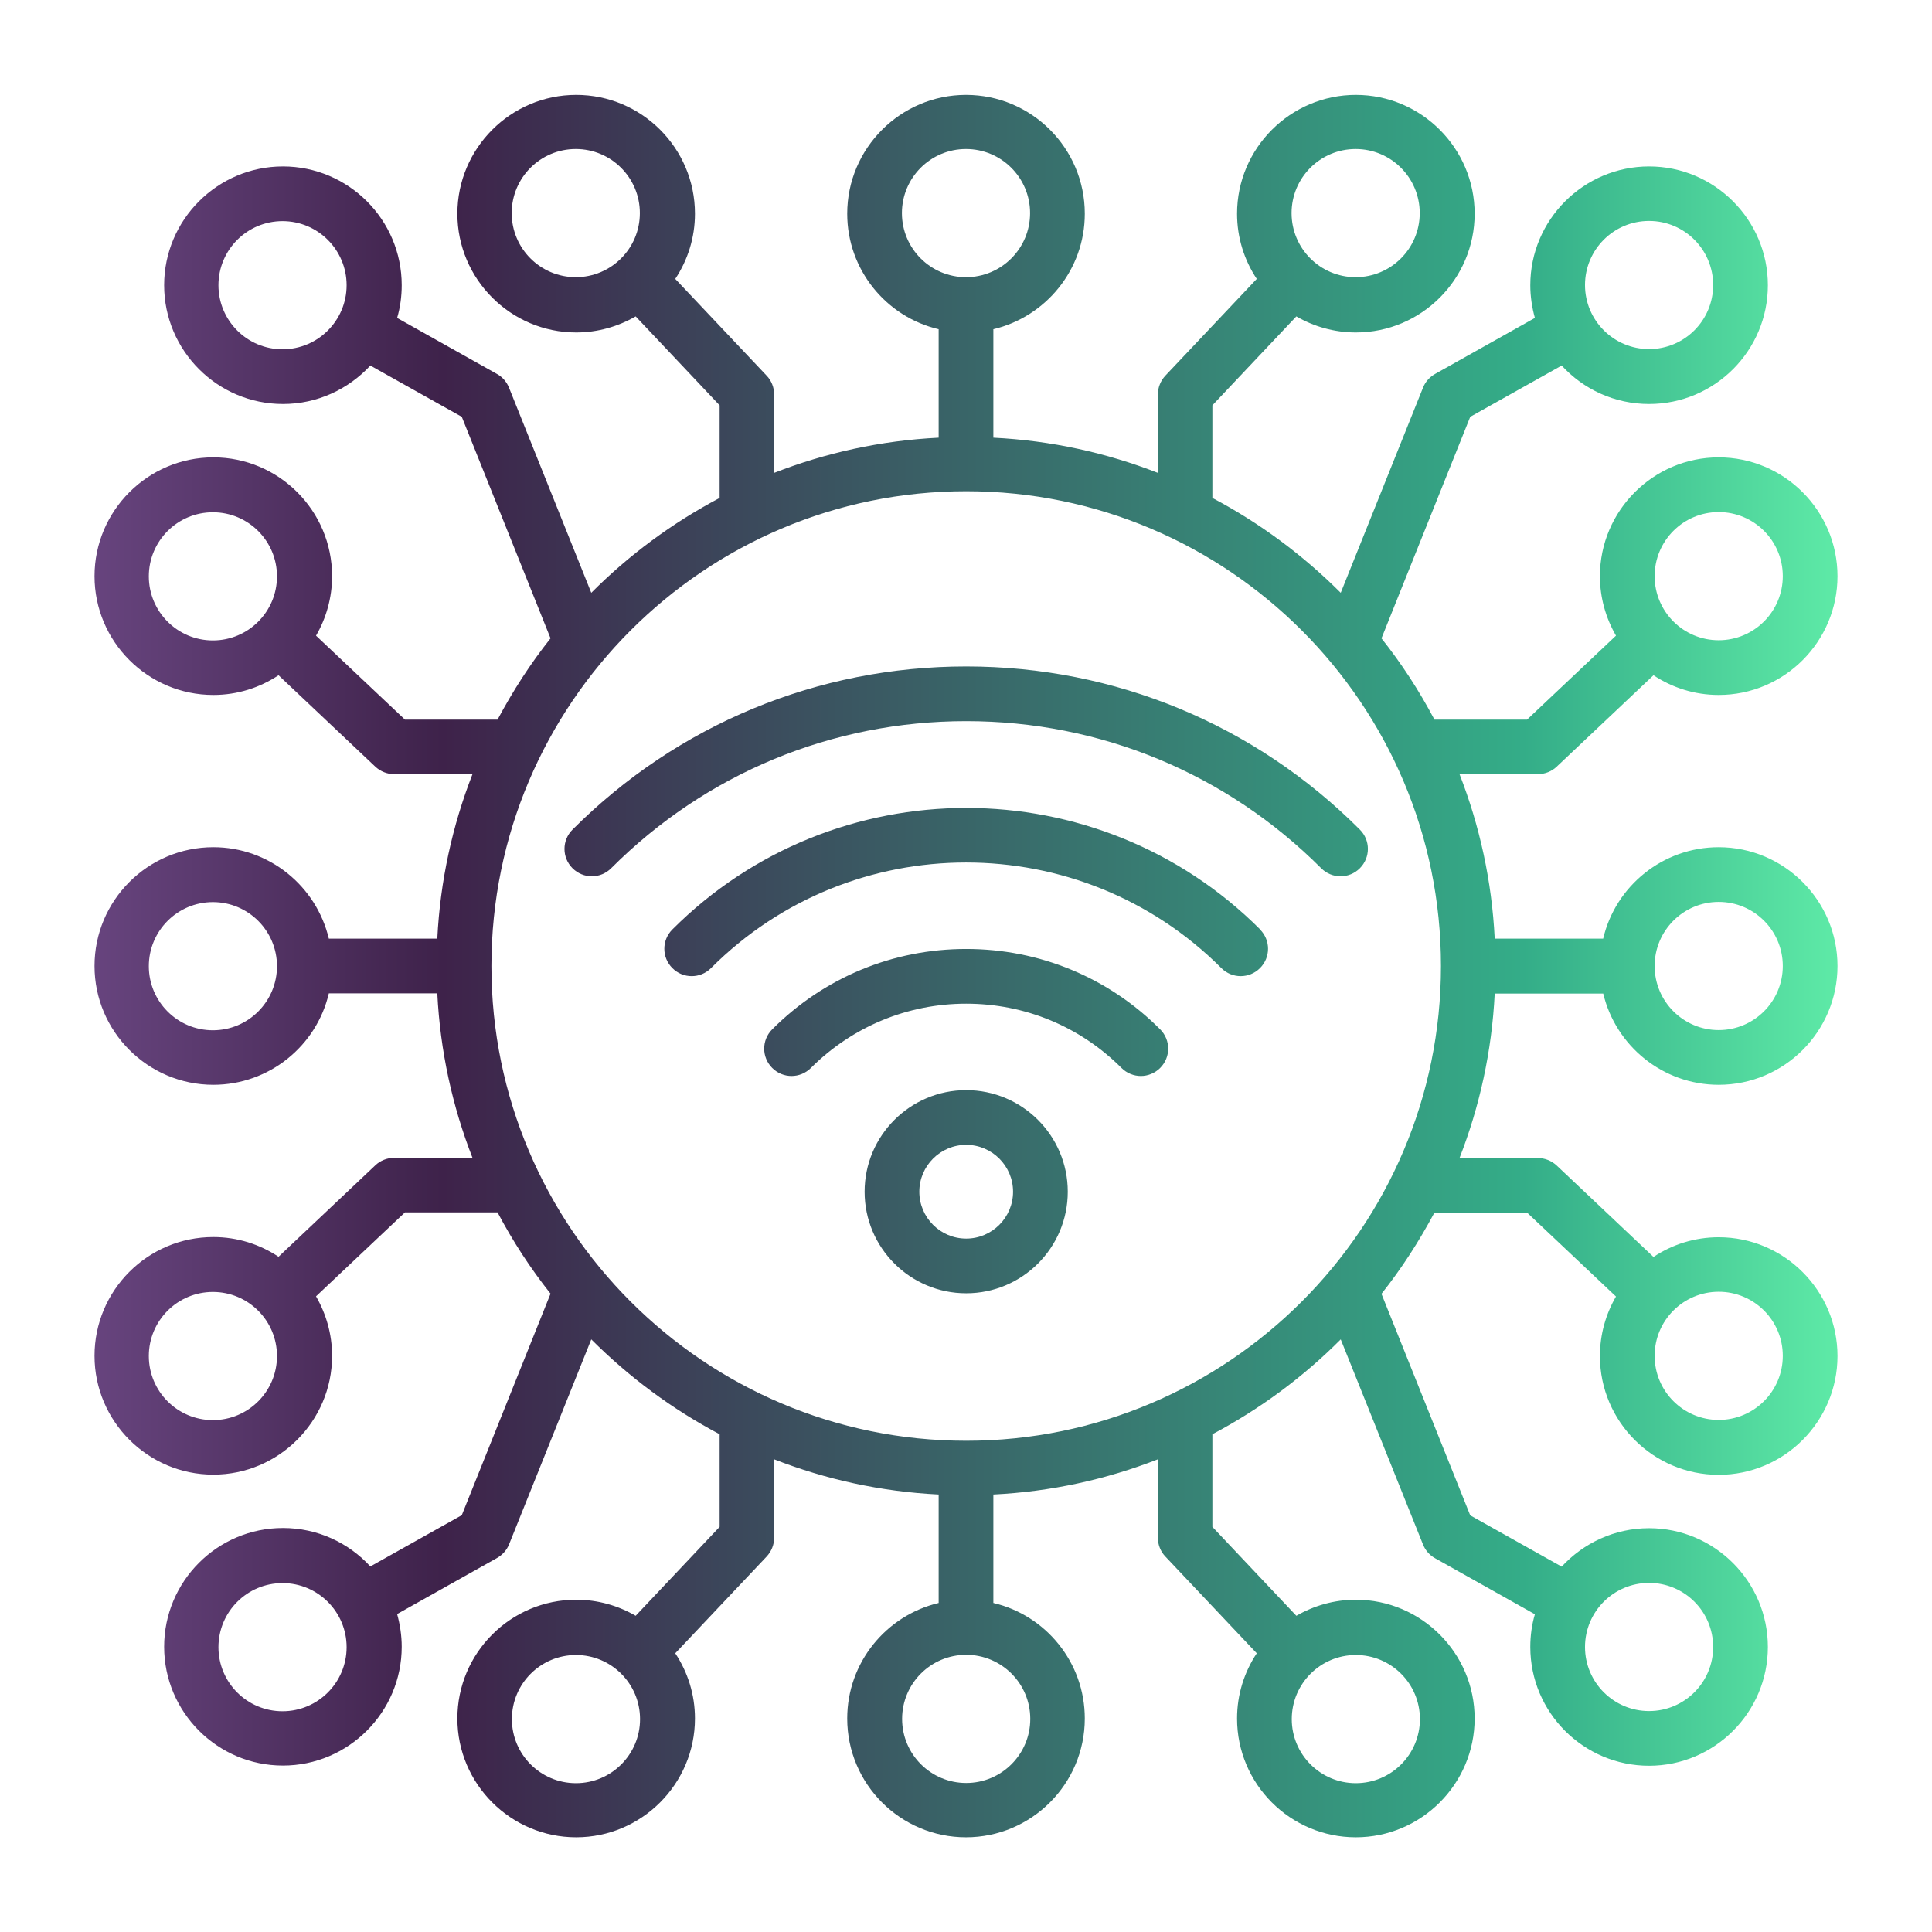 <?xml version="1.0" encoding="UTF-8"?>
<svg id="Layer_1" data-name="Layer 1" xmlns="http://www.w3.org/2000/svg" xmlns:xlink="http://www.w3.org/1999/xlink" viewBox="0 0 101 101">
  <defs>
    <style>
      .cls-1 {
        fill: url(#linear-gradient);
      }
    </style>
    <linearGradient id="linear-gradient" x1="4.93" y1="50.77" x2="96.07" y2="50.77" gradientTransform="translate(0 101.28) scale(1 -1)" gradientUnits="userSpaceOnUse">
      <stop offset="0" stop-color="#67447e"/>
      <stop offset=".2" stop-color="#3e224a"/>
      <stop offset=".82" stop-color="#34ad88"/>
      <stop offset="1" stop-color="#5eeaa7"/>
    </linearGradient>
  </defs>
  <path class="cls-1" d="m83.81,51.93c.65,2.74,3.11,4.78,6.04,4.78,3.43,0,6.21-2.79,6.21-6.21s-2.79-6.21-6.21-6.21c-2.93,0-5.4,2.04-6.04,4.78h-5.67c-.15-3.02-.79-5.91-1.84-8.6h4.1c.36,0,.72-.14.98-.39l5.06-4.78c.98.65,2.15,1.03,3.41,1.03,3.43,0,6.21-2.79,6.21-6.21s-2.79-6.21-6.21-6.21-6.21,2.79-6.21,6.21c0,1.13.31,2.19.84,3.11l-4.65,4.39h-4.84c-.79-1.5-1.72-2.93-2.77-4.25l4.64-11.58,4.78-2.68c1.14,1.24,2.76,2.01,4.57,2.01,3.43,0,6.21-2.79,6.21-6.21s-2.79-6.21-6.21-6.21-6.21,2.79-6.21,6.21c0,.59.09,1.17.24,1.71l-5.22,2.93c-.28.16-.51.41-.63.72l-4.3,10.72c-1.97-1.97-4.23-3.65-6.71-4.96v-4.84l4.39-4.65c.91.53,1.98.84,3.11.84,3.43,0,6.21-2.79,6.21-6.21s-2.79-6.21-6.21-6.21-6.21,2.79-6.21,6.21c0,1.26.38,2.43,1.03,3.41l-4.78,5.06c-.25.27-.39.62-.39.98v4.1c-2.69-1.05-5.58-1.69-8.6-1.84v-5.67c2.74-.65,4.78-3.11,4.78-6.04,0-3.43-2.79-6.21-6.21-6.21s-6.21,2.79-6.21,6.21c0,2.93,2.04,5.4,4.78,6.04v5.67c-3.02.15-5.91.79-8.6,1.84v-4.1c0-.36-.14-.72-.39-.98l-4.78-5.06c.65-.98,1.03-2.15,1.03-3.41,0-3.43-2.79-6.21-6.21-6.21s-6.21,2.79-6.21,6.21,2.79,6.21,6.21,6.21c1.13,0,2.19-.31,3.11-.84l4.39,4.65v4.84c-2.48,1.31-4.75,2.99-6.71,4.96l-4.3-10.72c-.12-.3-.34-.56-.63-.72l-5.22-2.93c.16-.54.24-1.12.24-1.71,0-3.43-2.79-6.21-6.21-6.21s-6.21,2.79-6.21,6.21,2.79,6.21,6.21,6.21c1.81,0,3.43-.78,4.57-2.01l4.78,2.68,4.64,11.58c-1.05,1.32-1.97,2.75-2.77,4.25h-4.84l-4.65-4.39c.53-.91.84-1.98.84-3.11,0-3.43-2.79-6.21-6.21-6.21s-6.21,2.79-6.21,6.21,2.79,6.21,6.21,6.21c1.26,0,2.43-.38,3.41-1.03l5.06,4.78c.27.25.62.39.98.39h4.1c-1.05,2.69-1.69,5.58-1.84,8.6h-5.67c-.65-2.74-3.11-4.78-6.04-4.78-3.43,0-6.21,2.79-6.21,6.21s2.79,6.21,6.21,6.21c2.93,0,5.4-2.04,6.04-4.78h5.67c.15,3.02.79,5.91,1.84,8.6h-4.1c-.36,0-.72.14-.98.39l-5.06,4.78c-.98-.65-2.15-1.03-3.41-1.03-3.43,0-6.21,2.79-6.21,6.21s2.79,6.21,6.21,6.21,6.21-2.79,6.21-6.21c0-1.13-.31-2.19-.84-3.11l4.65-4.39h4.84c.79,1.5,1.72,2.93,2.77,4.25l-4.64,11.58-4.78,2.68c-1.14-1.24-2.76-2.01-4.57-2.01-3.43,0-6.21,2.79-6.21,6.21s2.79,6.21,6.21,6.21,6.21-2.79,6.21-6.21c0-.59-.09-1.17-.24-1.71l5.22-2.93c.28-.16.51-.41.63-.71l4.3-10.72c1.97,1.97,4.23,3.65,6.71,4.96v4.84l-4.39,4.65c-.91-.53-1.98-.84-3.11-.84-3.43,0-6.21,2.79-6.21,6.21s2.79,6.21,6.21,6.21,6.21-2.79,6.21-6.21c0-1.26-.38-2.43-1.03-3.41l4.78-5.06c.25-.27.39-.62.39-.98v-4.1c2.69,1.05,5.58,1.69,8.6,1.84v5.67c-2.74.65-4.78,3.11-4.78,6.04,0,3.43,2.79,6.21,6.21,6.21s6.21-2.79,6.21-6.21c0-2.93-2.04-5.4-4.78-6.04v-5.67c3.02-.15,5.91-.79,8.6-1.84v4.1c0,.36.14.72.39.98l4.78,5.06c-.65.98-1.03,2.15-1.03,3.41,0,3.43,2.79,6.21,6.21,6.21s6.21-2.79,6.21-6.21-2.79-6.21-6.21-6.21c-1.13,0-2.19.31-3.11.84l-4.39-4.65v-4.84c2.48-1.31,4.75-2.99,6.71-4.96l4.3,10.72c.12.3.34.56.63.72l5.22,2.93c-.16.54-.24,1.12-.24,1.71,0,3.43,2.79,6.21,6.21,6.21s6.21-2.79,6.21-6.21-2.79-6.21-6.21-6.21c-1.81,0-3.43.78-4.57,2.01l-4.78-2.68-4.64-11.58c1.05-1.32,1.97-2.75,2.77-4.25h4.84l4.65,4.39c-.53.91-.84,1.98-.84,3.11,0,3.43,2.79,6.21,6.21,6.21s6.21-2.79,6.21-6.21-2.79-6.21-6.21-6.21c-1.26,0-2.43.38-3.41,1.03l-5.06-4.78c-.27-.25-.62-.39-.98-.39h-4.1c1.05-2.69,1.69-5.58,1.84-8.6h5.67Zm6.04-4.78c1.85,0,3.35,1.5,3.35,3.35s-1.5,3.35-3.35,3.35-3.35-1.5-3.35-3.35,1.5-3.35,3.35-3.35Zm0-20.38c1.85,0,3.35,1.5,3.35,3.35s-1.5,3.35-3.35,3.35-3.35-1.5-3.35-3.35,1.5-3.35,3.35-3.35Zm-3.64-15.22c1.85,0,3.35,1.5,3.35,3.35s-1.5,3.35-3.35,3.35-3.35-1.5-3.35-3.35,1.5-3.35,3.35-3.35Zm-15.34-3.76c1.85,0,3.35,1.5,3.35,3.35s-1.5,3.35-3.35,3.35-3.35-1.5-3.35-3.35,1.5-3.35,3.35-3.35Zm-44.12,3.35c0-1.85,1.5-3.35,3.35-3.35s3.35,1.5,3.35,3.35-1.5,3.35-3.35,3.35-3.35-1.5-3.35-3.35Zm-11.98,7.12c-1.85,0-3.35-1.5-3.35-3.35s1.5-3.35,3.35-3.35,3.35,1.5,3.35,3.35-1.5,3.35-3.35,3.35Zm-3.64,15.22c-1.85,0-3.35-1.5-3.35-3.35s1.5-3.35,3.35-3.35,3.35,1.5,3.35,3.35-1.5,3.35-3.35,3.35Zm0,20.38c-1.85,0-3.35-1.5-3.35-3.35s1.5-3.35,3.35-3.35,3.35,1.5,3.35,3.35-1.5,3.35-3.35,3.35Zm0,20.38c-1.85,0-3.35-1.5-3.35-3.35s1.5-3.35,3.35-3.35,3.35,1.5,3.35,3.35-1.5,3.35-3.35,3.35Zm3.64,15.22c-1.85,0-3.35-1.5-3.35-3.35s1.5-3.35,3.35-3.35,3.35,1.5,3.35,3.35-1.5,3.35-3.35,3.35Zm15.34,3.76c-1.85,0-3.35-1.5-3.35-3.35s1.5-3.35,3.35-3.35,3.35,1.5,3.35,3.35c0,1.85-1.5,3.35-3.35,3.35Zm44.12-3.35c0,1.85-1.5,3.35-3.35,3.35s-3.35-1.5-3.35-3.35,1.5-3.35,3.35-3.35,3.35,1.5,3.35,3.35Zm11.98-7.12c1.85,0,3.35,1.5,3.35,3.35s-1.5,3.35-3.35,3.35-3.35-1.5-3.35-3.35,1.5-3.35,3.35-3.35Zm3.64-15.22c1.85,0,3.35,1.5,3.35,3.35s-1.5,3.35-3.35,3.35-3.35-1.5-3.35-3.35,1.5-3.35,3.35-3.35ZM47.15,11.14c0-1.85,1.5-3.35,3.35-3.35s3.35,1.5,3.35,3.35-1.5,3.35-3.35,3.35-3.35-1.5-3.35-3.35Zm6.71,78.72c0,1.85-1.5,3.35-3.35,3.35s-3.35-1.5-3.35-3.35,1.5-3.35,3.35-3.35,3.35,1.5,3.35,3.35Zm-3.35-14.54c-13.69,0-24.82-11.13-24.82-24.82s11.13-24.82,24.82-24.82,24.82,11.13,24.82,24.82-11.13,24.82-24.82,24.82h0Zm20.58-29.93c-.28.28-.64.42-1.01.42s-.73-.14-1.01-.42c-4.96-4.96-11.55-7.69-18.56-7.69s-13.6,2.73-18.56,7.69c-.56.56-1.46.56-2.02,0s-.56-1.46,0-2.02c5.5-5.5,12.81-8.53,20.58-8.53s15.09,3.03,20.58,8.53c.56.56.56,1.46,0,2.02h0Zm-5.22,3.2c.56.56.56,1.46,0,2.02s-1.46.56-2.02,0c-7.36-7.36-19.33-7.36-26.68,0-.28.28-.64.42-1.01.42s-.73-.14-1.01-.42c-.56-.56-.56-1.46,0-2.02,8.47-8.47,22.26-8.47,30.73,0h0Zm-5.22,5.22c.56.56.56,1.46,0,2.02-.28.28-.65.42-1.01.42s-.73-.14-1.01-.42c-2.17-2.17-5.05-3.36-8.12-3.36s-5.95,1.2-8.12,3.36c-.56.56-1.46.56-2.02,0s-.56-1.46,0-2.02c2.71-2.71,6.31-4.2,10.14-4.2s7.44,1.49,10.14,4.2h0Zm-10.14,3.18c-2.93,0-5.31,2.38-5.31,5.31s2.38,5.31,5.31,5.31,5.31-2.38,5.31-5.31-2.38-5.31-5.31-5.31Zm0,7.76c-1.35,0-2.45-1.1-2.45-2.45s1.1-2.45,2.45-2.45,2.45,1.1,2.45,2.45-1.1,2.45-2.45,2.45Z"/>
</svg>